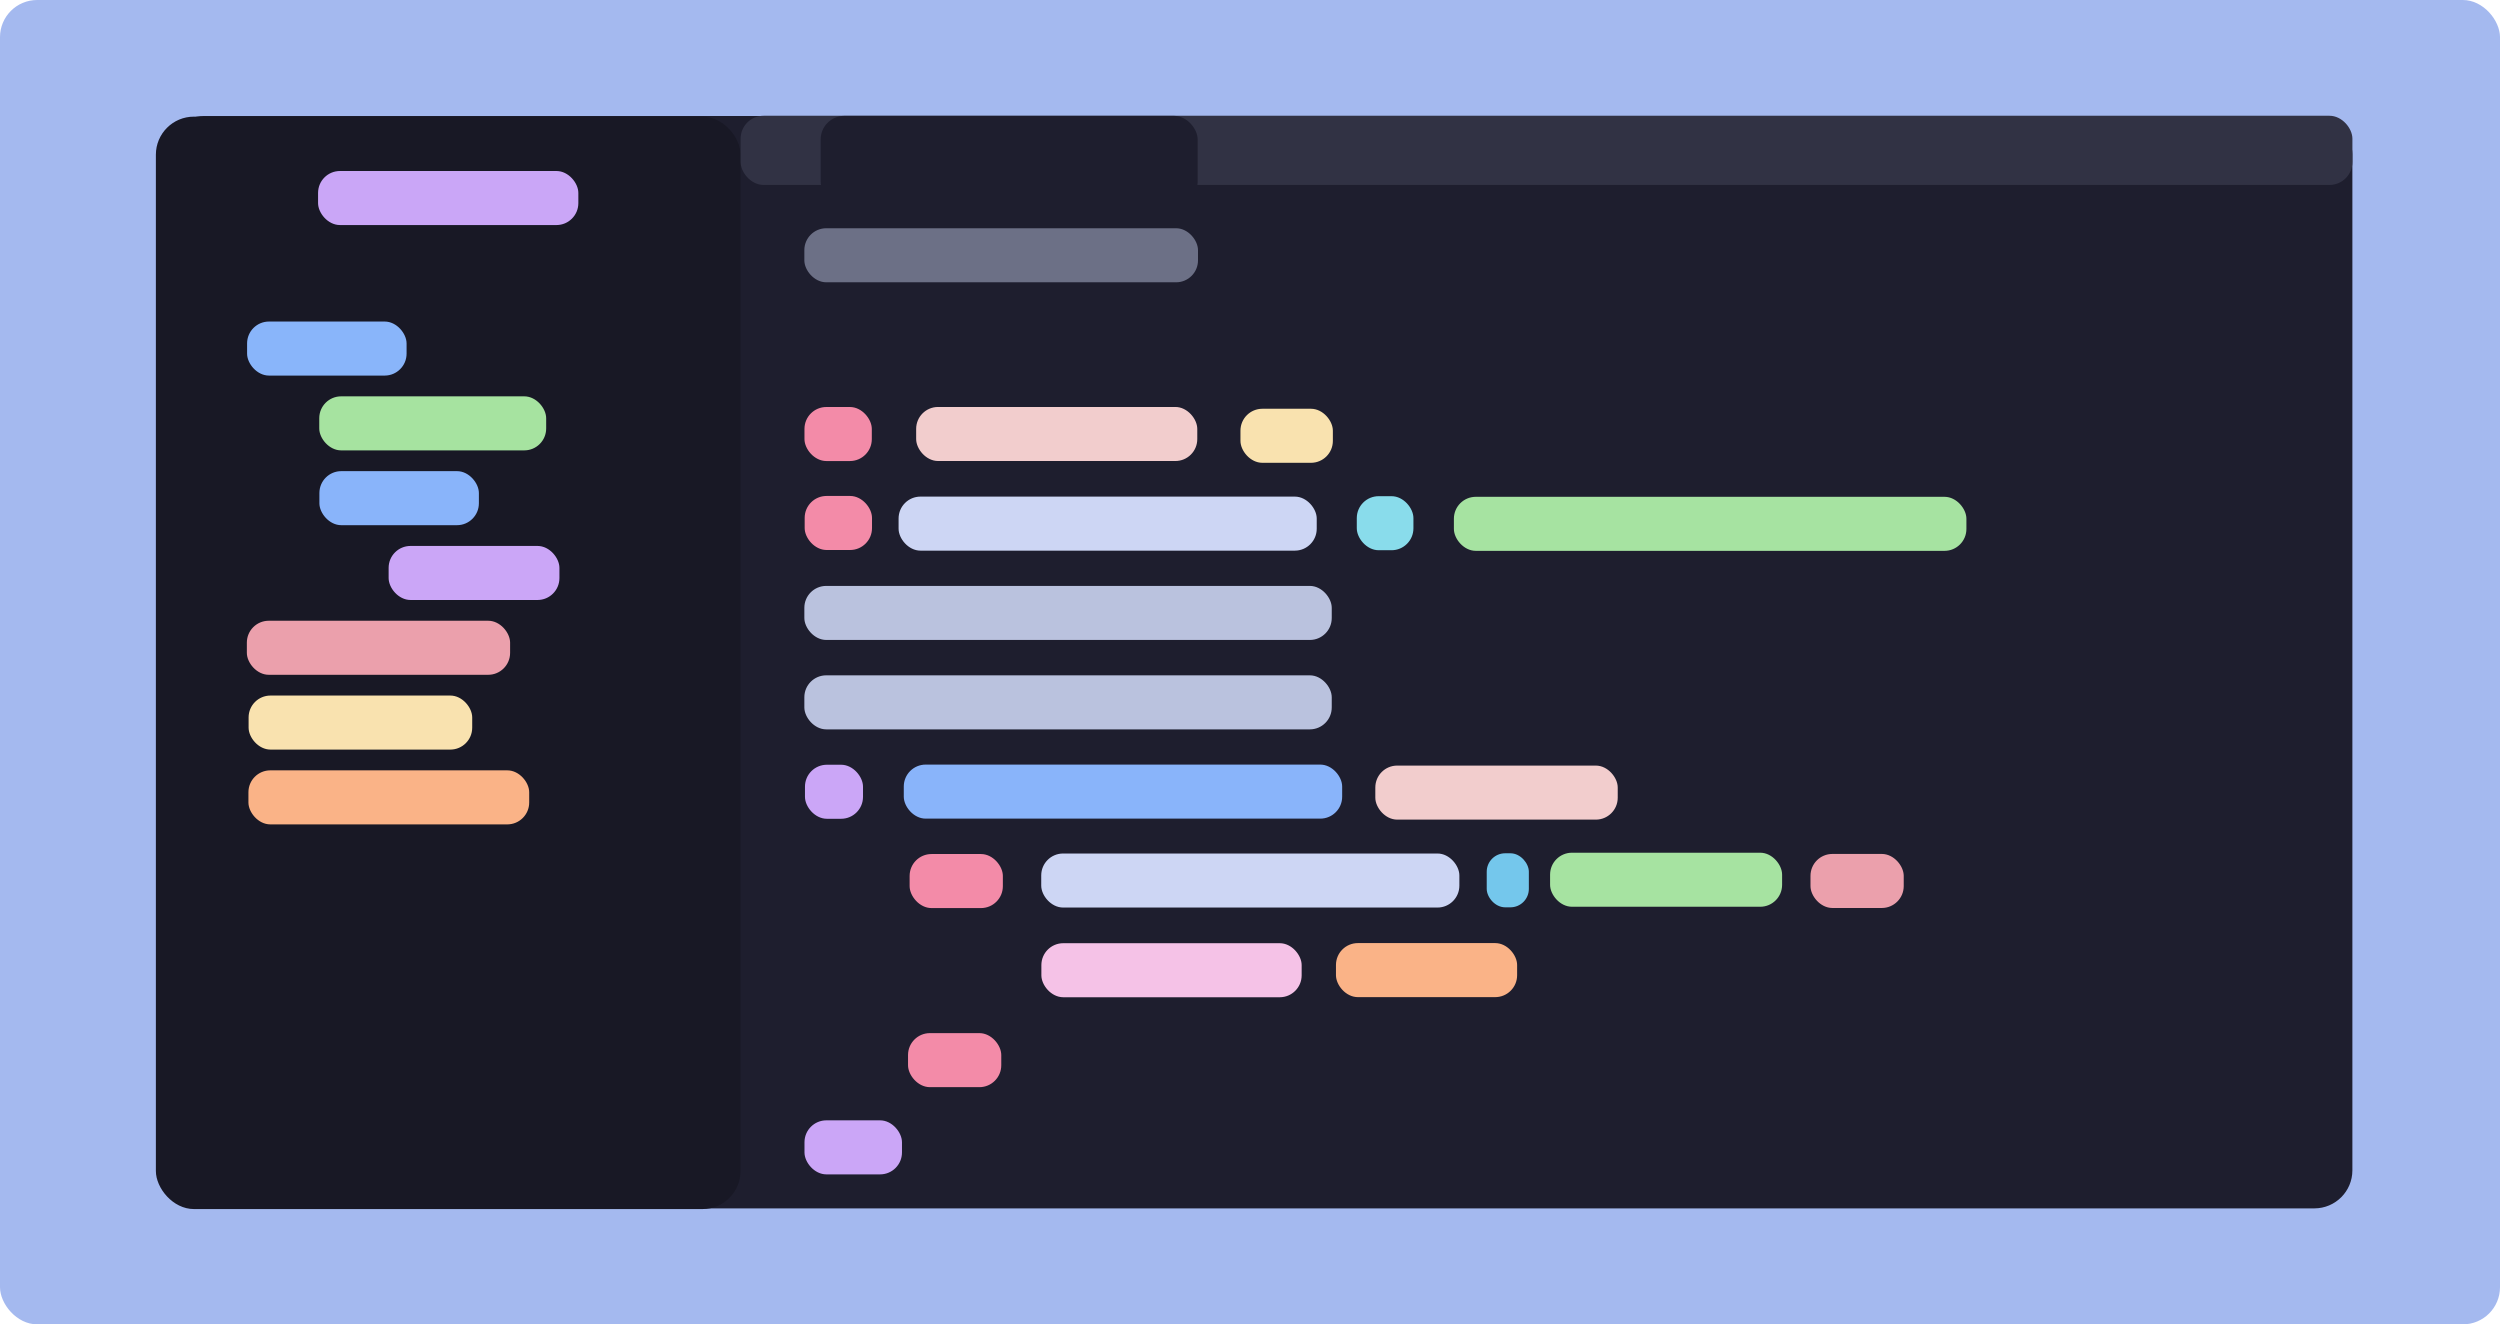 <?xml version="1.0" encoding="UTF-8" standalone="no"?>
<!-- Created with Inkscape (http://www.inkscape.org/) -->

<svg
   width="512.287mm"
   height="271.379mm"
   viewBox="0 0 512.287 271.379"
   version="1.1"
   id="svg5"
   inkscape:version="1.2.1 (9c6d41e410, 2022-07-14)"
   sodipodi:docname="mocha.svg"
   inkscape:export-filename="mocha.png"
   inkscape:export-xdpi="96"
   inkscape:export-ydpi="96"
   xmlns:inkscape="http://www.inkscape.org/namespaces/inkscape"
   xmlns:sodipodi="http://sodipodi.sourceforge.net/DTD/sodipodi-0.dtd"
   xmlns="http://www.w3.org/2000/svg"
   xmlns:svg="http://www.w3.org/2000/svg">
  <sodipodi:namedview
     id="namedview7"
     pagecolor="#ffffff"
     bordercolor="#666666"
     borderopacity="1.0"
     inkscape:pageshadow="2"
     inkscape:pageopacity="0.0"
     inkscape:pagecheckerboard="0"
     inkscape:document-units="mm"
     showgrid="false"
     showguides="true"
     inkscape:guide-bbox="true"
     inkscape:zoom="0.58264757"
     inkscape:cx="991.16521"
     inkscape:cy="804.94629"
     inkscape:window-width="1945"
     inkscape:window-height="2022"
     inkscape:window-x="1867"
     inkscape:window-y="16"
     inkscape:window-maximized="0"
     inkscape:current-layer="g1693"
     inkscape:showpageshadow="2"
     inkscape:deskcolor="#d1d1d1">
    <sodipodi:guide
       position="245.487,202.33"
       orientation="1,0"
       id="guide2221"
       inkscape:locked="false" />
  </sodipodi:namedview>
  <defs
     id="defs2" />
  <g
     inkscape:label="Layer 1"
     inkscape:groupmode="layer"
     id="layer1"
     transform="translate(37.454,-42.253)">
    <rect
       style="fill:#a4b9ef;fill-opacity:1;stroke-width:0.265"
       id="rect976"
       width="512.287"
       height="271.379"
       x="-37.454"
       y="42.253"
       ry="7.616"
       inkscape:export-filename="/home/pocco81/code/github_p/orgs/catppuccin/catppuccin/assets/misc/sample.png"
       inkscape:export-xdpi="96"
       inkscape:export-ydpi="96" />
    <g
       id="g1693"
       inkscape:export-filename="/home/pocco81/code/github_p/orgs/catppuccin/catppuccin/assets/misc/sample.png"
       inkscape:export-xdpi="96"
       inkscape:export-ydpi="96">
      <rect
         style="fill:#1e1e2e;fill-opacity:1;stroke-width:0.225"
         id="rect976-3"
         width="447.962"
         height="223.852"
         x="-3.378"
         y="66.017"
         ry="7.794"
         inkscape:export-filename="/home/pocco81/code/github_p/orgs/catppuccin/catppuccin/assets/misc/sample.png"
         inkscape:export-xdpi="96"
         inkscape:export-ydpi="96" />
      <rect
         style="fill:#181825;fill-opacity:1;stroke-width:0.116"
         id="rect976-3-6"
         width="119.806"
         height="223.852"
         x="-5.513"
         y="66.155"
         ry="7.794"
         inkscape:export-filename="/home/pocco81/code/github_p/orgs/catppuccin/catppuccin/assets/misc/sample.png"
         inkscape:export-xdpi="96"
         inkscape:export-ydpi="96" />
      <rect
         style="fill:#6c7086;fill-opacity:1;fill-rule:evenodd;stroke-width:0.165"
         id="rect438-9-2-6-8"
         width="80.664"
         height="11.074"
         x="127.369"
         y="89.025"
         ry="4.488"
         inkscape:export-filename="/home/pocco81/code/github_p/orgs/catppuccin/catppuccin/assets/misc/sample.png"
         inkscape:export-xdpi="96"
         inkscape:export-ydpi="96" />
      <rect
         style="fill:#89dceb;fill-opacity:1;fill-rule:evenodd;stroke-width:0.063"
         id="rect438-9-2-6-8-3-6-1-0"
         width="11.606"
         height="11.074"
         x="240.572"
         y="143.929"
         ry="4.488"
         inkscape:export-filename="/home/pocco81/code/github_p/orgs/catppuccin/catppuccin/assets/misc/sample.png"
         inkscape:export-xdpi="96"
         inkscape:export-ydpi="96" />
      <rect
         style="fill:#f9e2af;fill-opacity:1;fill-rule:evenodd;stroke-width:0.08"
         id="rect438-9-2-6-8-94-7-8"
         width="18.935"
         height="11.074"
         x="216.734"
         y="126.014"
         ry="4.488"
         inkscape:export-filename="/home/pocco81/code/github_p/orgs/catppuccin/catppuccin/assets/misc/sample.png"
         inkscape:export-xdpi="96"
         inkscape:export-ydpi="96" />
      <rect
         style="fill:#f2cdcd;fill-opacity:1;fill-rule:evenodd;stroke-width:0.139"
         id="rect438-9-2-6-8-94-7"
         width="57.605"
         height="11.074"
         x="150.281"
         y="125.647"
         ry="4.488"
         inkscape:export-filename="/home/pocco81/code/github_p/orgs/catppuccin/catppuccin/assets/misc/sample.png"
         inkscape:export-xdpi="96"
         inkscape:export-ydpi="96" />
      <rect
         style="fill:#74c7ec;fill-opacity:1;fill-rule:evenodd;stroke-width:0.054"
         id="rect438-9-2-6-8-94-7-1"
         width="8.633"
         height="11.074"
         x="267.197"
         y="217.103"
         ry="3.779"
         inkscape:export-filename="/home/pocco81/code/github_p/orgs/catppuccin/catppuccin/assets/misc/sample.png"
         inkscape:export-xdpi="96"
         inkscape:export-ydpi="96" />
      <rect
         style="fill:#f38ba8;fill-opacity:1;fill-rule:evenodd;stroke-width:0.068"
         id="rect438-9-2-6-8-94"
         width="13.798"
         height="11.074"
         x="127.394"
         y="125.653"
         ry="4.488"
         inkscape:export-filename="/home/pocco81/code/github_p/orgs/catppuccin/catppuccin/assets/misc/sample.png"
         inkscape:export-xdpi="96"
         inkscape:export-ydpi="96" />
      <rect
         style="fill:#bac2de;fill-opacity:1;fill-rule:evenodd;stroke-width:0.191"
         id="rect438-9-2-6-8-9-7-3-6"
         width="108.071"
         height="11.074"
         x="127.369"
         y="162.315"
         ry="4.488"
         inkscape:export-filename="/home/pocco81/code/github_p/orgs/catppuccin/catppuccin/assets/misc/sample.png"
         inkscape:export-xdpi="96"
         inkscape:export-ydpi="96" />
      <rect
         style="fill:#bac2de;fill-opacity:1;fill-rule:evenodd;stroke-width:0.191"
         id="rect438-9-2-6-8-9-7-3-1"
         width="108.071"
         height="11.074"
         x="127.369"
         y="180.638"
         ry="4.488"
         inkscape:export-filename="/home/pocco81/code/github_p/orgs/catppuccin/catppuccin/assets/misc/sample.png"
         inkscape:export-xdpi="96"
         inkscape:export-ydpi="96" />
      <rect
         style="fill:#f2cdcd;fill-opacity:1;fill-rule:evenodd;stroke-width:0.129"
         id="rect438-9-2-6-8-3-6"
         width="49.672"
         height="11.074"
         x="244.37"
         y="199.132"
         ry="4.488"
         inkscape:export-filename="/home/pocco81/code/github_p/orgs/catppuccin/catppuccin/assets/misc/sample.png"
         inkscape:export-xdpi="96"
         inkscape:export-ydpi="96" />
      <rect
         style="fill:#89b4fa;fill-opacity:1;fill-rule:evenodd;stroke-width:0.174"
         id="rect438-9-2-6-8-3"
         width="89.831"
         height="11.074"
         x="147.744"
         y="198.929"
         ry="4.488"
         inkscape:export-filename="/home/pocco81/code/github_p/orgs/catppuccin/catppuccin/assets/misc/sample.png"
         inkscape:export-xdpi="96"
         inkscape:export-ydpi="96" />
      <rect
         style="fill:#89b5fa;fill-opacity:1;fill-rule:evenodd;stroke-width:0.105"
         id="rect438-9-2-6-8-3-3-7"
         width="32.683"
         height="11.074"
         x="13.178"
         y="108.141"
         ry="4.488"
         inkscape:export-filename="/home/pocco81/code/github_p/orgs/catppuccin/catppuccin/assets/misc/sample.png"
         inkscape:export-xdpi="96"
         inkscape:export-ydpi="96" />
      <rect
         style="fill:#89b4fa;fill-opacity:1;fill-rule:evenodd;stroke-width:0.105"
         id="rect438-9-2-6-8-3-3-7-4"
         width="32.683"
         height="11.074"
         x="27.994"
         y="138.797"
         ry="4.488"
         inkscape:export-filename="/home/pocco81/code/github_p/orgs/catppuccin/catppuccin/assets/misc/sample.png"
         inkscape:export-xdpi="96"
         inkscape:export-ydpi="96" />
      <rect
         style="fill:#cba6f7;fill-opacity:1;fill-rule:evenodd;stroke-width:0.063"
         id="rect438-9-2-6-8-94-7-8-4"
         width="11.891"
         height="11.074"
         x="127.497"
         y="198.959"
         ry="4.488"
         inkscape:export-filename="/home/pocco81/code/github_p/orgs/catppuccin/catppuccin/assets/misc/sample.png"
         inkscape:export-xdpi="96"
         inkscape:export-ydpi="96" />
      <rect
         style="fill:#cdd6f4;fill-opacity:1;fill-rule:evenodd;stroke-width:0.17"
         id="rect438-9-2-6-8-3-6-1"
         width="85.683"
         height="11.074"
         x="146.68"
         y="144.014"
         ry="4.488"
         inkscape:export-filename="/home/pocco81/code/github_p/orgs/catppuccin/catppuccin/assets/misc/sample.png"
         inkscape:export-xdpi="96"
         inkscape:export-ydpi="96" />
      <rect
         style="fill:#a6e3a0;fill-opacity:1;fill-rule:evenodd;stroke-width:0.125"
         id="rect438-9-2-6-8-3-6-1-5-7"
         width="46.499"
         height="11.074"
         x="27.966"
         y="123.469"
         ry="4.488"
         inkscape:export-filename="/home/pocco81/code/github_p/orgs/catppuccin/catppuccin/assets/misc/sample.png"
         inkscape:export-xdpi="96"
         inkscape:export-ydpi="96" />
      <rect
         style="fill:#cba6f7;fill-opacity:1;fill-rule:evenodd;stroke-width:0.109"
         id="rect438-9-2-6-8-3-6-1-5-7-4"
         width="34.999"
         height="11.074"
         x="42.182"
         y="154.125"
         ry="4.488"
         inkscape:export-filename="/home/pocco81/code/github_p/orgs/catppuccin/catppuccin/assets/misc/sample.png"
         inkscape:export-xdpi="96"
         inkscape:export-ydpi="96" />
      <rect
         style="fill:#fab387;fill-opacity:1;fill-rule:evenodd;stroke-width:0.139"
         id="rect438-9-2-6-8-3-6-1-5-2"
         width="57.535"
         height="11.074"
         x="13.452"
         y="200.109"
         ry="4.488"
         inkscape:export-filename="/home/pocco81/code/github_p/orgs/catppuccin/catppuccin/assets/misc/sample.png"
         inkscape:export-xdpi="96"
         inkscape:export-ydpi="96" />
      <rect
         style="fill:#f9e2af;fill-opacity:1;fill-rule:evenodd;stroke-width:0.124"
         id="rect438-9-2-6-8-3-6-1-5-2-5"
         width="45.821"
         height="11.074"
         x="13.488"
         y="184.781"
         ry="4.488"
         inkscape:export-filename="/home/pocco81/code/github_p/orgs/catppuccin/catppuccin/assets/misc/sample.png"
         inkscape:export-xdpi="96"
         inkscape:export-ydpi="96" />
      <rect
         style="fill:#eba0ac;fill-opacity:1;fill-rule:evenodd;stroke-width:0.135"
         id="rect438-9-2-6-8-3-6-1-5-2-5-4"
         width="53.944"
         height="11.074"
         x="13.13"
         y="169.453"
         ry="4.488"
         inkscape:export-filename="/home/pocco81/code/github_p/orgs/catppuccin/catppuccin/assets/misc/sample.png"
         inkscape:export-xdpi="96"
         inkscape:export-ydpi="96" />
      <rect
         style="fill:#a6e3a1;fill-opacity:1;fill-rule:evenodd;stroke-width:0.188"
         id="rect438-9-2-6-8-3-6-1-3"
         width="105.022"
         height="11.074"
         x="260.471"
         y="144.057"
         ry="4.488"
         inkscape:export-filename="/home/pocco81/code/github_p/orgs/catppuccin/catppuccin/assets/misc/sample.png"
         inkscape:export-xdpi="96"
         inkscape:export-ydpi="96" />
      <rect
         style="fill:#a6e3a1;fill-opacity:1;fill-rule:evenodd;stroke-width:0.127"
         id="rect438-9-2-6-8-3-6-1-3-5"
         width="47.544"
         height="11.074"
         x="280.182"
         y="216.986"
         ry="4.488"
         inkscape:export-filename="/home/pocco81/code/github_p/orgs/catppuccin/catppuccin/assets/misc/sample.png"
         inkscape:export-xdpi="96"
         inkscape:export-ydpi="96" />
      <rect
         style="fill:#f38ba8;fill-opacity:1;fill-rule:evenodd;stroke-width:0.068"
         id="rect438-9-2-6-8-94-0-6"
         width="13.798"
         height="11.074"
         x="127.435"
         y="143.882"
         ry="4.488"
         inkscape:export-filename="/home/pocco81/code/github_p/orgs/catppuccin/catppuccin/assets/misc/sample.png"
         inkscape:export-xdpi="96"
         inkscape:export-ydpi="96" />
      <rect
         style="fill:#cdd6f4;fill-opacity:1;fill-rule:evenodd;stroke-width:0.17"
         id="rect438-9-2-6-8-3-6-1-6"
         width="85.683"
         height="11.074"
         x="175.91"
         y="217.149"
         ry="4.488"
         inkscape:export-filename="/home/pocco81/code/github_p/orgs/catppuccin/catppuccin/assets/misc/sample.png"
         inkscape:export-xdpi="96"
         inkscape:export-ydpi="96" />
      <rect
         style="fill:#f38ba8;fill-opacity:1;fill-rule:evenodd;stroke-width:0.08"
         id="rect438-9-2-6-8-9-7-3-6-2"
         width="19.106"
         height="11.074"
         x="148.941"
         y="217.257"
         ry="4.488"
         inkscape:export-filename="/home/pocco81/code/github_p/orgs/catppuccin/catppuccin/assets/misc/sample.png"
         inkscape:export-xdpi="96"
         inkscape:export-ydpi="96" />
      <rect
         style="fill:#eba0ac;fill-opacity:1;fill-rule:evenodd;stroke-width:0.08"
         id="rect438-9-2-6-8-9-7-3-6-2-5"
         width="19.106"
         height="11.074"
         x="333.542"
         y="217.238"
         ry="4.488"
         inkscape:export-filename="/home/pocco81/code/github_p/orgs/catppuccin/catppuccin/assets/misc/sample.png"
         inkscape:export-xdpi="96"
         inkscape:export-ydpi="96" />
      <rect
         style="fill:#f5c2e7;fill-opacity:1;fill-rule:evenodd;stroke-width:0.134"
         id="rect438-9-2-6-8-9-4"
         width="53.335"
         height="11.074"
         x="175.939"
         y="235.529"
         ry="4.488"
         inkscape:export-filename="/home/pocco81/code/github_p/orgs/catppuccin/catppuccin/assets/misc/sample.png"
         inkscape:export-xdpi="96"
         inkscape:export-ydpi="96" />
      <rect
         style="fill:#caa6f7;fill-opacity:1;fill-rule:evenodd;stroke-width:0.134"
         id="rect438-9-2-6-8-9-4-9"
         width="53.335"
         height="11.074"
         x="27.723"
         y="77.295"
         ry="4.488"
         inkscape:export-filename="/home/pocco81/code/github_p/orgs/catppuccin/catppuccin/assets/misc/sample.png"
         inkscape:export-xdpi="96"
         inkscape:export-ydpi="96" />
      <rect
         style="fill:#fab387;fill-opacity:1;fill-rule:evenodd;stroke-width:0.112"
         id="rect438-9-2-6-8-9-4-7"
         width="37.121"
         height="11.074"
         x="236.305"
         y="235.506"
         ry="4.488"
         inkscape:export-filename="/home/pocco81/code/github_p/orgs/catppuccin/catppuccin/assets/misc/sample.png"
         inkscape:export-xdpi="96"
         inkscape:export-ydpi="96" />
      <rect
         style="fill:#cba6f7;fill-opacity:1;fill-rule:evenodd;stroke-width:0.082"
         id="rect438-9-2-6-8-94-7-8-4-5"
         width="19.977"
         height="11.074"
         x="127.398"
         y="271.827"
         ry="4.488"
         inkscape:export-filename="/home/pocco81/code/github_p/orgs/catppuccin/catppuccin/assets/misc/sample.png"
         inkscape:export-xdpi="96"
         inkscape:export-ydpi="96" />
      <rect
         style="fill:#f38ba8;fill-opacity:1;fill-rule:evenodd;stroke-width:0.08"
         id="rect438-9-2-6-8-9-7-3-6-2-0"
         width="19.106"
         height="11.074"
         x="148.615"
         y="253.955"
         ry="4.488"
         inkscape:export-filename="/home/pocco81/code/github_p/orgs/catppuccin/catppuccin/assets/misc/sample.png"
         inkscape:export-xdpi="96"
         inkscape:export-ydpi="96" />
      <rect
         style="fill:#313244;fill-opacity:1;stroke-width:0.049"
         id="rect976-3-6-7"
         width="330.277"
         height="14.174"
         x="114.312"
         y="65.975"
         ry="4.692"
         inkscape:export-filename="/home/pocco81/code/github_p/orgs/catppuccin/catppuccin/assets/misc/sample.png"
         inkscape:export-xdpi="96"
         inkscape:export-ydpi="96" />
      <rect
         style="fill:#1e1e2e;fill-opacity:1;stroke-width:0.027"
         id="rect976-3-6-7-6"
         width="77.254"
         height="18.303"
         x="130.711"
         y="65.996"
         ry="4.846"
         inkscape:export-filename="/home/pocco81/code/github_p/orgs/catppuccin/catppuccin/assets/misc/sample.png"
         inkscape:export-xdpi="96"
         inkscape:export-ydpi="96" />
    </g>
  </g>
</svg>
